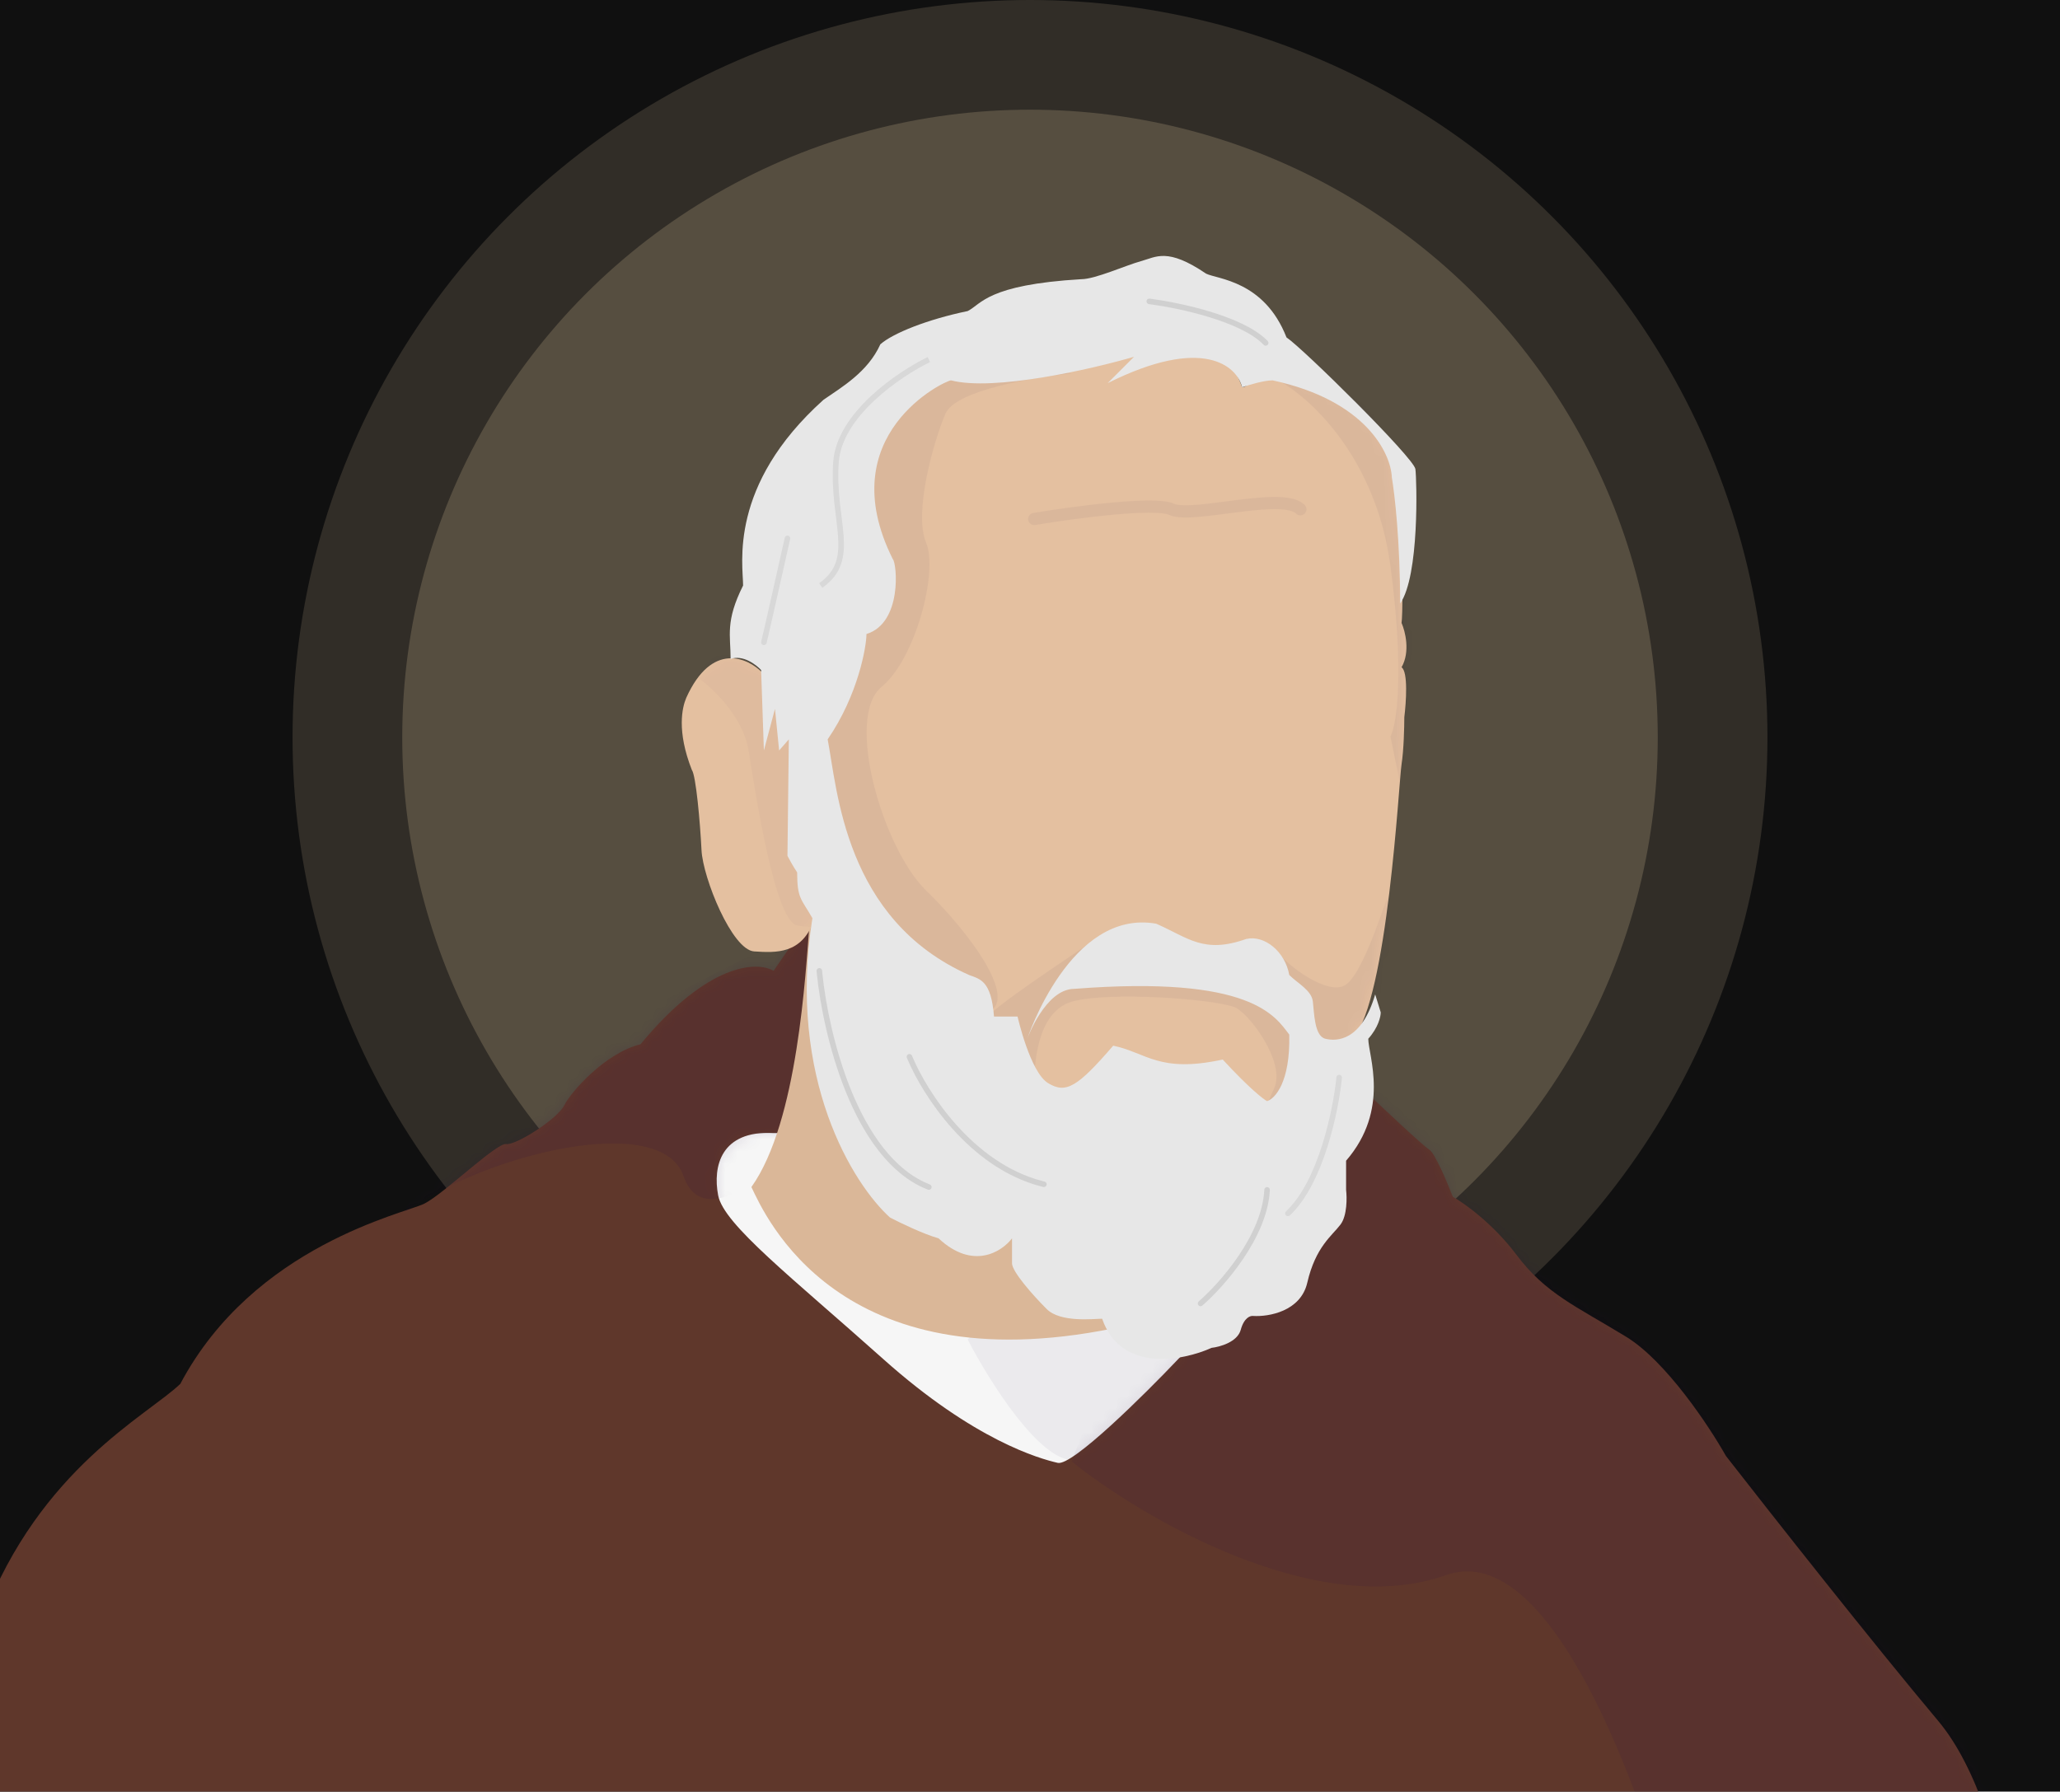 <svg width="169" height="147" viewBox="0 0 169 147" fill="none" xmlns="http://www.w3.org/2000/svg">
<g clip-path="url(#clip0_9440_12943)">
<rect width="169" height="147" fill="#101010"/>
<g filter="url(#filter0_f_9440_12943)">
<circle cx="84.5" cy="60.5" r="60.5" fill="#EBD4A7" fill-opacity="0.15"/>
</g>
<circle cx="84.5" cy="60.5" r="51.5" fill="#EBD4A7" fill-opacity="0.2"/>
<path d="M57.324 92.96H63.919C66.27 96.069 71.016 102.513 71.198 103.423C71.38 104.333 80.523 101.679 85.072 100.239L104.86 102.286C107.551 107.062 112.98 116.729 113.161 117.183C113.343 117.638 98.377 122.604 90.872 125.03C82.57 123.059 65.648 119.003 64.374 118.548C63.101 118.093 57.93 107.517 55.504 102.286L57.324 92.96Z" fill="#F6F6F6"/>
<mask id="mask0_9440_12943" style="mask-type:alpha" maskUnits="userSpaceOnUse" x="55" y="92" width="59" height="34">
<path d="M57.324 92.96H63.919C66.27 96.069 71.016 102.513 71.198 103.423C71.38 104.333 80.523 101.679 85.072 100.239L104.86 102.286C107.551 107.062 112.98 116.729 113.161 117.183C113.343 117.638 98.377 122.604 90.872 125.03C82.57 123.059 65.648 119.003 64.374 118.548C63.101 118.093 57.93 107.517 55.504 102.286L57.324 92.96Z" fill="#F6F6F6"/>
</mask>
<g mask="url(#mask0_9440_12943)">
<path d="M88.143 119.799C85.323 119.981 81.13 113.279 79.387 109.905L82.798 106.38L101.563 104.446L106.794 110.928C101.752 113.809 90.964 119.617 88.143 119.799Z" fill="#220548" fill-opacity="0.05" style="mix-blend-mode:luminosity"/>
</g>
<path d="M52.548 85.682C58.097 78.95 62.138 78.859 63.465 79.655L65.967 76.016L69.379 76.925V92.051C68.848 92.354 66.922 92.96 63.465 92.96C59.144 92.733 58.461 95.69 58.916 98.078C59.371 100.466 64.944 104.788 72.449 111.497C79.955 118.207 85.3 119.685 86.778 120.026C87.961 120.299 93.867 114.454 96.672 111.497L103.837 104.446L112.139 89.662C113.655 91.103 116.801 94.052 117.256 94.325C117.711 94.598 118.734 97.016 119.189 98.192C120.137 98.722 122.51 100.421 124.421 102.968C126.809 106.152 129.311 107.176 133.405 109.678C136.68 111.679 140.228 117.032 141.593 119.458C145.194 124.083 153.716 134.901 158.992 141.179C165.588 149.026 166.384 168.245 166.839 168.7C167.203 169.064 168.431 171.278 169 172.339H-10C-8.673 163.165 -5.087 142.384 -1.357 132.65C3.306 120.481 12.062 116.16 14.792 113.544C20.819 102.172 33.215 99.556 34.807 98.76C36.399 97.964 40.721 93.756 41.517 93.87C42.313 93.984 45.724 91.823 46.293 90.686C46.861 89.549 49.705 86.364 52.548 85.682Z" fill="#5F372B"/>
<mask id="mask1_9440_12943" style="mask-type:alpha" maskUnits="userSpaceOnUse" x="-10" y="76" width="179" height="97">
<path d="M52.548 85.682C58.097 78.95 62.138 78.859 63.465 79.655L65.967 76.016L69.379 76.925V92.051C68.848 92.354 66.922 92.96 63.465 92.96C59.144 92.733 58.461 95.69 58.916 98.078C59.371 100.466 64.944 104.788 72.449 111.497C79.955 118.207 85.3 119.685 86.778 120.026C87.961 120.299 93.867 114.454 96.672 111.497L103.837 104.446L112.139 89.662C113.655 91.103 116.801 94.052 117.256 94.325C117.711 94.598 118.734 97.016 119.189 98.192C120.137 98.722 122.51 100.421 124.421 102.968C126.809 106.152 129.311 107.176 133.405 109.678C136.68 111.679 140.228 117.032 141.593 119.458C145.194 124.083 153.716 134.901 158.992 141.179C165.588 149.026 166.384 168.245 166.839 168.7C167.203 169.064 168.431 171.278 169 172.339H-10C-8.673 163.165 -5.087 142.384 -1.357 132.65C3.306 120.481 12.062 116.16 14.792 113.544C20.819 102.172 33.215 99.556 34.807 98.76C36.399 97.964 40.721 93.756 41.517 93.87C42.313 93.984 45.724 91.823 46.293 90.686C46.861 89.549 49.705 86.364 52.548 85.682Z" fill="#5F372B"/>
</mask>
<g mask="url(#mask1_9440_12943)">
<path d="M118.621 129.238C108.068 132.968 93.754 124.575 87.916 119.913C91.214 111.232 98.06 93.347 99.061 91.255C100.062 89.162 106.756 77.115 109.978 71.353C123.17 75.637 149.599 84.431 149.781 85.341C150.009 86.478 183.785 153.006 184.694 158.01C185.604 163.014 166.271 185.645 165.02 184.394C164.019 183.393 148.834 176.319 141.366 172.908C138.182 156.797 129.175 125.508 118.621 129.238Z" fill="#220548" fill-opacity="0.1" style="mix-blend-mode:luminosity"/>
<path d="M36.513 91.482C45.004 86.971 62.783 77.608 65.967 76.243L72.222 72.263L68.128 92.733C64.868 94.514 57.893 101.762 56.073 96.486C54.254 91.209 40.076 94.59 33.215 99.442L36.513 91.482Z" fill="#220548" fill-opacity="0.12" style="mix-blend-mode:luminosity"/>
</g>
<path d="M61.645 97.395C65.466 92.028 66.08 79.882 66.421 75.674L68.354 72.376C69.491 73.59 71.766 78.7 71.766 78.972C71.766 79.245 78.134 87.729 81.319 91.937C87.005 94.818 96.967 102.263 91.326 108.995C68.809 113.544 62.782 99.784 61.645 97.395Z" fill="#DAB798"/>
<path d="M93.716 27.683C72.882 25.864 66.195 37.009 73.132 47.244L66.877 47.699V77.267L81.888 94.098L101.562 96.145C103.458 94.742 107.999 90.595 111.001 85.227C113.845 81.929 114.754 64.189 114.982 62.71C115.164 61.528 115.209 59.64 115.209 58.844C115.361 57.631 115.528 55.114 114.982 54.75C115.71 53.476 115.285 51.793 114.982 51.11C115.058 50.618 115.186 47.107 114.641 40.193C113.958 31.55 104.519 30.526 103.609 30.185C103.155 30.185 102.586 31.778 101.904 31.778C100.448 27.593 97.013 27.759 93.943 29.389C93.791 29.276 92.442 28.775 93.716 27.683Z" fill="#E4C0A0"/>
<mask id="mask2_9440_12943" style="mask-type:alpha" maskUnits="userSpaceOnUse" x="66" y="27" width="50" height="70">
<path d="M93.716 27.683C72.882 25.864 66.195 37.009 73.132 47.244L66.877 47.699V77.267L81.888 94.098L101.562 96.145C103.458 94.742 107.999 90.595 111.001 85.227C113.845 81.929 114.754 64.189 114.982 62.71C115.164 61.528 115.209 59.64 115.209 58.844C115.361 57.631 115.528 55.114 114.982 54.75C115.71 53.476 115.285 51.793 114.982 51.11C115.058 50.618 115.186 47.107 114.641 40.193C113.958 31.55 104.519 30.526 103.609 30.185C103.155 30.185 102.586 31.778 101.904 31.778C100.448 27.593 97.013 27.759 93.943 29.389C93.791 29.276 92.442 28.775 93.716 27.683Z" fill="#E4C0A0"/>
</mask>
<g mask="url(#mask2_9440_12943)">
<path d="M104.648 40.773C105.131 40.776 105.589 40.813 105.985 40.906C106.328 40.985 106.661 41.115 106.925 41.332L107.034 41.431L107.098 41.51C107.226 41.704 107.205 41.967 107.034 42.138C106.863 42.309 106.599 42.331 106.405 42.203L106.327 42.138L106.242 42.07C106.14 42.001 105.985 41.933 105.758 41.88C105.461 41.811 105.085 41.776 104.641 41.773C103.75 41.766 102.664 41.883 101.54 42.025C100.431 42.165 99.28 42.332 98.31 42.411C97.822 42.451 97.364 42.471 96.965 42.453C96.577 42.435 96.196 42.379 95.893 42.238C95.798 42.193 95.61 42.145 95.305 42.112C95.01 42.079 94.644 42.064 94.219 42.066C93.37 42.069 92.32 42.137 91.204 42.242C88.973 42.453 86.512 42.81 84.928 43.075C84.656 43.12 84.398 42.935 84.353 42.663C84.307 42.391 84.491 42.133 84.764 42.087C86.364 41.821 88.849 41.461 91.11 41.247C92.24 41.141 93.323 41.069 94.215 41.066C94.661 41.064 95.068 41.079 95.414 41.117C95.749 41.154 96.069 41.217 96.316 41.331C96.439 41.389 96.662 41.438 97.011 41.453C97.349 41.469 97.759 41.453 98.228 41.414C99.169 41.337 100.278 41.176 101.415 41.032C102.537 40.891 103.684 40.765 104.648 40.773Z" fill="#220548" fill-opacity="0.05"/>
<path d="M110.206 80.906C108.659 81.543 105.581 79.124 104.974 78.29C104.785 80.148 106.999 86.433 106.908 86.706C106.817 86.978 108.689 86.592 110.206 86.478L114.186 82.725L113.845 73.627C113.579 74.044 111.752 80.269 110.206 80.906Z" fill="#220548" fill-opacity="0.05" style="mix-blend-mode:luminosity"/>
<path d="M77.566 33.938C78.385 32.028 84.806 30.944 87.915 30.64C85.375 30.337 80.068 29.73 79.159 29.73C78.021 29.73 71.084 33.938 70.288 34.393C69.651 34.757 67.293 43.339 66.194 47.585L65.512 60.094C66.649 67.79 68.923 83.271 68.923 83.635C68.923 84.09 77.225 83.863 80.637 83.18C84.049 82.498 79.499 76.471 75.974 73.059C72.448 69.647 69.265 58.844 72.335 56.342C75.081 54.104 76.998 46.903 75.974 44.514C74.951 42.126 76.543 36.326 77.566 33.938Z" fill="#220548" fill-opacity="0.05" style="mix-blend-mode:luminosity"/>
<path d="M114.071 46.447C112.888 37.532 107.437 32.573 104.859 31.209H111.228L116.8 41.785L114.867 64.302L114.071 60.435C114.564 59.488 115.254 55.363 114.071 46.447Z" fill="#220548" fill-opacity="0.05" style="mix-blend-mode:luminosity"/>
<path d="M88.029 82.156C84.958 82.953 84.958 87.615 84.845 88.07L82.57 88.866C81.964 87.35 80.796 84.158 80.978 83.521C81.16 82.884 87.498 78.631 90.644 76.584L91.895 77.949L102.358 79.541L106.225 83.521C106.869 86.288 108.112 91.891 107.93 92.164C107.748 92.437 104.594 93.188 103.04 93.529C103.192 92.846 103.7 91.05 104.519 89.321C105.542 87.16 102.388 83 101.221 82.611C99.174 81.929 91.099 81.36 88.029 82.156Z" fill="#220548" fill-opacity="0.05" style="mix-blend-mode:luminosity"/>
</g>
<path d="M56.301 57.251C58.394 52.611 61.343 53.953 62.556 55.204H64.603L67.219 62.255C67.408 65.781 67.583 73.377 66.764 75.561C65.74 78.29 63.693 78.176 61.874 78.063C60.054 77.949 57.666 72.035 57.552 69.761C57.438 67.487 57.097 63.62 56.756 63.165C55.505 59.981 55.96 58.047 56.301 57.251Z" fill="#E4C0A0"/>
<mask id="mask3_9440_12943" style="mask-type:alpha" maskUnits="userSpaceOnUse" x="55" y="54" width="13" height="25">
<path d="M56.301 57.251C58.394 52.611 61.343 53.953 62.556 55.204H64.603L67.219 62.255C67.408 65.781 67.583 73.377 66.764 75.561C65.74 78.29 63.693 78.176 61.874 78.063C60.054 77.949 57.666 72.035 57.552 69.761C57.438 67.487 57.097 63.62 56.756 63.165C55.505 59.981 55.96 58.047 56.301 57.251Z" fill="#E4C0A0"/>
</mask>
<g mask="url(#mask3_9440_12943)">
<path d="M61.419 61.599C60.964 58.779 58.424 56.406 57.211 55.572C57.666 52.956 65.399 51.705 65.399 51.591C65.399 51.478 67.901 57.732 67.901 58.187C67.901 58.642 69.721 75.928 69.607 75.928C69.493 75.928 67.219 76.269 65.399 75.928C63.579 75.587 61.987 65.124 61.419 61.599Z" fill="#220548" fill-opacity="0.03" style="mix-blend-mode:luminosity"/>
</g>
<path d="M113.275 83.066L112.82 81.588C111.683 85.454 109.636 85.454 108.726 85.227C107.817 84.999 107.817 83.066 107.703 82.156C107.589 81.247 106.452 80.678 105.77 79.996C105.428 78.062 103.723 76.698 102.244 77.039C98.719 78.29 97.468 76.925 94.852 75.788C87.801 74.537 84.276 85.227 84.276 85.227C84.276 85.227 85.754 81.133 88.142 81.133C102.699 79.996 104.632 83.407 105.77 84.886C105.861 88.798 104.594 90.155 103.95 90.345C103.647 90.193 102.494 89.298 100.311 86.933C95.08 88.07 94.056 86.364 91.327 85.796C88.415 89.162 87.46 89.776 85.982 88.866C84.503 87.956 83.48 83.407 83.48 83.407H81.547C81.319 80.451 80.409 80.337 79.5 79.996C69.264 75.447 68.696 64.757 67.9 60.663C70.402 57.024 71.084 53.044 71.084 52.02C74.041 51.11 73.586 46.22 73.245 45.879C68.127 35.644 77.566 31.209 78.021 31.209C81.569 32.118 89.507 30.299 93.033 29.275L90.872 31.436C98.696 27.524 101.486 30.034 101.903 31.777C102.434 31.588 103.677 31.209 104.405 31.209C112.047 32.846 114.109 37.198 114.185 39.169C114.413 40.496 114.867 44.423 114.867 49.518C116.46 47.244 116.232 39.397 116.118 38.487C116.005 37.577 106.907 28.593 105.542 27.683C103.723 23.021 99.856 22.907 98.946 22.452C95.762 20.291 94.852 21.087 93.601 21.428C92.35 21.77 89.848 22.907 88.711 22.907C80.978 23.362 80.523 24.954 79.386 25.523C76.088 26.205 73.245 27.342 72.221 28.252C71.198 30.526 69.037 31.777 67.559 32.801C59.712 39.852 60.963 46.334 60.963 48.04C59.484 50.996 59.939 52.134 59.939 54.067C60.94 53.703 62.024 54.522 62.441 54.977L62.668 61.573L63.578 58.161L63.919 61.573L64.715 60.663L64.602 70.216C64.715 70.443 65.034 71.034 65.398 71.58C65.398 73.741 65.739 73.741 66.649 75.333C64.556 88.525 70.022 97.206 73.017 99.897C73.813 100.314 75.724 101.239 76.998 101.603C79.818 104.241 82.191 102.702 83.025 101.603V103.65C83.025 104.332 84.731 106.266 85.868 107.403C87.005 108.54 89.734 108.199 90.417 108.199C91.963 112.657 97.051 111.649 99.401 110.587C100.083 110.511 101.516 110.11 101.789 109.109C102.062 108.108 102.585 107.934 102.813 107.972C104.064 108.047 106.702 107.608 107.248 105.242C107.93 102.285 109.295 101.376 109.977 100.466C110.523 99.738 110.508 98.267 110.432 97.623V95.235C114.071 91.027 112.252 86.592 112.252 85.227C113.07 84.317 113.275 83.407 113.275 83.066Z" fill="#E7E7E7"/>
<mask id="mask4_9440_12943" style="mask-type:alpha" maskUnits="userSpaceOnUse" x="59" y="21" width="58" height="91">
<path d="M113.275 83.066L112.82 81.588C111.683 85.454 109.636 85.454 108.726 85.227C107.817 84.999 107.817 83.066 107.703 82.156C107.589 81.247 106.452 80.678 105.77 79.996C105.428 78.062 103.723 76.698 102.244 77.039C98.719 78.29 97.468 76.925 94.852 75.788C87.801 74.537 84.276 85.227 84.276 85.227C84.276 85.227 85.754 81.133 88.142 81.133C102.699 79.996 104.632 83.407 105.77 84.886C105.861 88.798 104.594 90.155 103.95 90.345C103.647 90.193 102.494 89.298 100.311 86.933C95.08 88.07 94.056 86.364 91.327 85.796C88.415 89.162 87.46 89.776 85.982 88.866C84.503 87.956 83.48 83.407 83.48 83.407H81.547C81.319 80.451 80.409 80.337 79.5 79.996C69.264 75.447 68.696 64.757 67.9 60.663C70.402 57.024 71.084 53.044 71.084 52.02C74.041 51.11 73.586 46.22 73.245 45.879C68.127 35.644 77.566 31.209 78.021 31.209C81.569 32.118 89.507 30.299 93.033 29.275L90.872 31.436C98.696 27.524 101.486 30.034 101.903 31.777C102.434 31.588 103.677 31.209 104.405 31.209C112.047 32.846 114.109 37.198 114.185 39.169C114.413 40.496 114.867 44.423 114.867 49.518C116.46 47.244 116.232 39.397 116.118 38.487C116.005 37.577 106.907 28.593 105.542 27.683C103.723 23.021 99.856 22.907 98.946 22.452C95.762 20.291 94.852 21.087 93.601 21.428C92.35 21.77 89.848 22.907 88.711 22.907C80.978 23.362 80.523 24.954 79.386 25.523C76.088 26.205 73.245 27.342 72.221 28.252C71.198 30.526 69.037 31.777 67.559 32.801C59.712 39.852 60.963 46.334 60.963 48.04C59.484 50.996 59.939 52.134 59.939 54.067C60.94 53.703 62.024 54.522 62.441 54.977L62.668 61.573L63.578 58.161L63.919 61.573L64.715 60.663L64.602 70.216C64.715 70.443 65.034 71.034 65.398 71.58C65.398 73.741 65.739 73.741 66.649 75.333C64.556 88.525 70.022 97.206 73.017 99.897C73.813 100.314 75.724 101.239 76.998 101.603C79.818 104.241 82.191 102.702 83.025 101.603V103.65C83.025 104.332 84.731 106.266 85.868 107.403C87.005 108.54 89.734 108.199 90.417 108.199C91.963 112.657 97.051 111.649 99.401 110.587C100.083 110.511 101.516 110.11 101.789 109.109C102.062 108.108 102.585 107.934 102.813 107.972C104.064 108.047 106.702 107.608 107.248 105.242C107.93 102.285 109.295 101.376 109.977 100.466C110.523 99.738 110.508 98.267 110.432 97.623V95.235C114.071 91.027 112.252 86.592 112.252 85.227C113.07 84.317 113.275 83.407 113.275 83.066Z" fill="#E7E7E7"/>
</mask>
<g mask="url(#mask4_9440_12943)">
<path d="M103.961 97.396C104.086 97.402 104.183 97.508 104.177 97.634C104.083 99.605 103.128 101.599 101.995 103.277C100.859 104.959 99.526 106.35 98.64 107.12C98.546 107.202 98.402 107.192 98.32 107.098C98.237 107.003 98.247 106.859 98.342 106.777C99.2 106.03 100.506 104.669 101.618 103.023C102.732 101.373 103.635 99.462 103.723 97.612C103.729 97.487 103.835 97.39 103.961 97.396Z" fill="black" fill-opacity="0.1"/>
<path d="M64.38 44.123C64.408 44.001 64.529 43.924 64.652 43.951C64.774 43.979 64.851 44.1 64.824 44.223C64.256 46.76 63.072 52.026 62.889 52.758C62.859 52.879 62.736 52.953 62.614 52.923C62.492 52.893 62.418 52.769 62.448 52.647C62.629 51.923 63.811 46.666 64.38 44.123Z" fill="black" fill-opacity="0.07"/>
<path d="M76.302 29.707C75.105 30.287 73.289 31.401 71.741 32.85C70.187 34.305 68.94 36.065 68.81 37.934C68.726 39.138 68.796 40.232 68.901 41.235C69.006 42.226 69.151 43.159 69.208 43.987C69.266 44.823 69.239 45.598 68.989 46.309C68.737 47.027 68.265 47.661 67.463 48.225L67.201 47.854C67.935 47.337 68.343 46.777 68.56 46.159C68.78 45.534 68.81 44.831 68.754 44.018C68.697 43.197 68.558 42.31 68.449 41.283C68.342 40.267 68.269 39.143 68.356 37.902C68.499 35.86 69.848 33.999 71.43 32.518C73.017 31.032 74.874 29.893 76.103 29.298L76.302 29.707Z" fill="black" fill-opacity="0.07"/>
<path d="M109.888 88.185C110.013 88.198 110.104 88.309 110.091 88.434C109.957 89.775 109.585 91.94 108.902 94.093C108.221 96.238 107.221 98.408 105.812 99.723C105.721 99.808 105.577 99.803 105.491 99.712C105.405 99.62 105.41 99.476 105.502 99.39C106.822 98.158 107.794 96.082 108.468 93.955C109.141 91.836 109.507 89.702 109.639 88.389C109.651 88.264 109.763 88.173 109.888 88.185Z" fill="black" fill-opacity="0.07"/>
</g>
<path d="M67.197 79.428C67.314 79.417 67.419 79.498 67.441 79.611L67.444 79.634L67.467 79.867C67.716 82.319 68.433 86.011 69.805 89.401C71.227 92.91 73.328 96.036 76.284 97.183C76.401 97.229 76.459 97.361 76.414 97.478C76.371 97.588 76.253 97.646 76.142 97.615L76.12 97.608L75.973 97.549C72.913 96.287 70.794 93.054 69.384 89.572C67.991 86.134 67.266 82.398 67.014 79.912L66.991 79.676L66.99 79.652C66.991 79.537 67.08 79.439 67.197 79.428Z" fill="black" fill-opacity="0.1"/>
<path d="M74.524 86.495C74.633 86.451 74.757 86.497 74.811 86.599L74.821 86.62L74.877 86.755C75.478 88.177 76.7 90.331 78.484 92.32C80.297 94.341 82.677 96.176 85.558 96.913L85.695 96.947L85.718 96.954C85.826 96.992 85.89 97.107 85.862 97.222C85.835 97.336 85.725 97.409 85.611 97.394L85.588 97.389L85.445 97.353C82.448 96.587 79.995 94.684 78.146 92.623C76.326 90.594 75.077 88.397 74.458 86.931L74.4 86.791L74.392 86.769C74.359 86.659 74.415 86.539 74.524 86.495Z" fill="black" fill-opacity="0.1"/>
<path d="M94.313 24.501L94.547 24.532C95.758 24.699 97.557 25.044 99.306 25.578C101.101 26.126 102.887 26.885 103.905 27.884L104.001 27.981L104.017 27.999C104.087 28.09 104.079 28.221 103.994 28.303C103.903 28.39 103.759 28.386 103.672 28.295C102.761 27.341 101.022 26.577 99.173 26.013C97.452 25.488 95.676 25.147 94.486 24.983L94.255 24.952L94.233 24.948C94.12 24.922 94.044 24.815 94.058 24.698C94.073 24.581 94.174 24.496 94.29 24.499L94.313 24.501Z" fill="black" fill-opacity="0.1"/>
</g>
<defs>
<filter id="filter0_f_9440_12943" x="4" y="-20" width="161" height="161" filterUnits="userSpaceOnUse" color-interpolation-filters="sRGB">
<feFlood flood-opacity="0" result="BackgroundImageFix"/>
<feBlend mode="normal" in="SourceGraphic" in2="BackgroundImageFix" result="shape"/>
<feGaussianBlur stdDeviation="10" result="effect1_foregroundBlur_9440_12943"/>
</filter>
<clipPath id="clip0_9440_12943">
<rect width="169" height="147" fill="white"/>
</clipPath>
</defs>
</svg>
